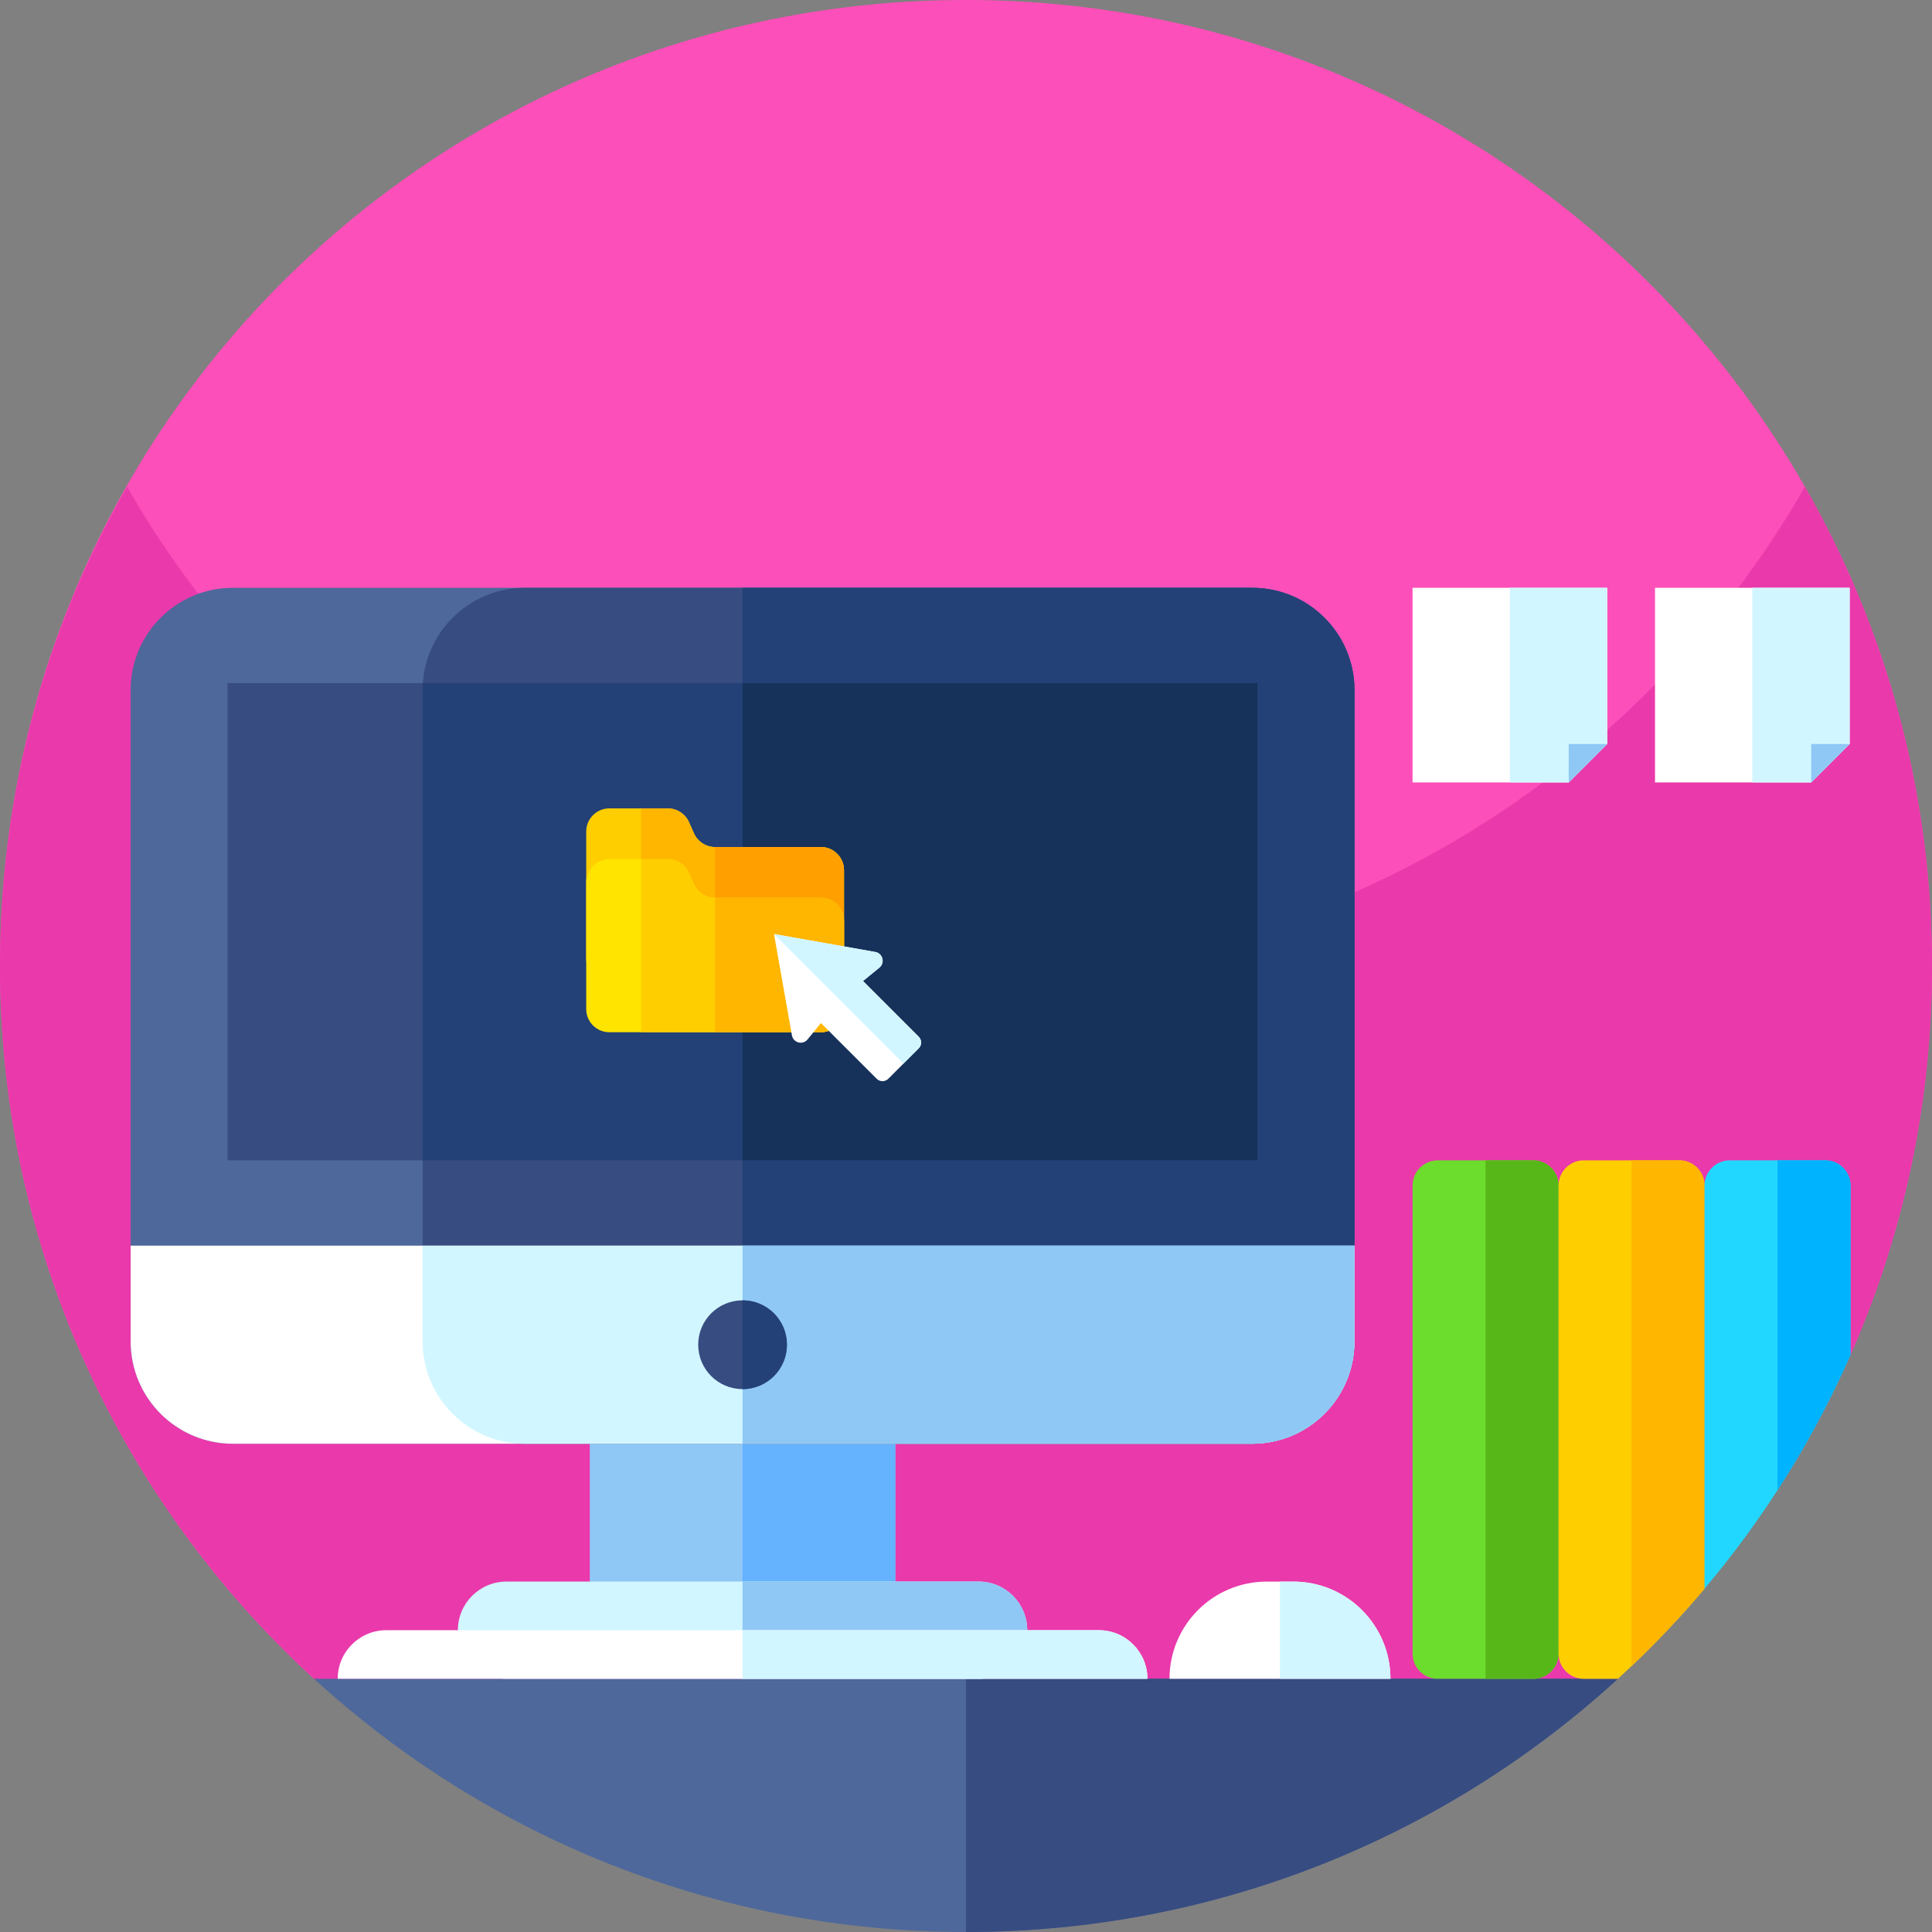 <svg id="Capa_1" enable-background="new 0 0 512 512" height="512" viewBox="0 0 512 512" width="512" xmlns="http://www.w3.org/2000/svg"><rect x="0" y="0" width="512" height="512" fill="#808080" stroke="none"/><path d="m428.77 444.91v-.01l.01.01z" fill="#fd4fb9"/><path d="m490.41 359.05-61.64 85.85c-111.136 43.163-234.404 43.164-345.541.003l-.009-.003c-51.798-47.413-84.043-115.847-83.204-191.793 1.557-140.933 115.611-253.412 256.552-253.106 141.119.306 255.432 114.808 255.432 255.999 0 36.66-7.71 71.52-21.59 103.05z" fill="#fd4fb9"/><path d="m512 256c0 36.66-7.71 71.52-21.59 103.05l-61.64 85.85c-111.136 43.163-234.404 43.164-345.541.003l-.009-.003c-51.14-46.81-83.22-114.11-83.22-188.9 0-46.22 12.25-89.57 33.68-127 44.12 77.07 127.16 129 222.32 129s178.21-51.93 222.32-129c21.43 37.43 33.68 80.78 33.68 127z" fill="#ea39ab"/><path d="m428.77 444.9c-45.53 41.68-106.19 67.1-172.77 67.1-66.59 0-127.24-25.43-172.78-67.1z" fill="#4e689b"/><path d="m428.77 444.9c-45.53 41.68-106.19 67.1-172.77 67.1v-67.1z" fill="#374c81"/><path d="m156.302 345.532h80.965v80.965h-80.965z" fill="#8fc8f5"/><path d="m196.785 345.532h40.483v80.965h-40.483z" fill="#65b2fe"/><path d="m358.949 182.882v172.613c0 14.974-12.141 27.115-27.115 27.115h-270.097c-14.974 0-27.115-12.141-27.115-27.115v-172.613c0-14.974 12.141-27.11 27.115-27.11h270.097c14.974-.001 27.115 12.136 27.115 27.11z" fill="#4e689b"/><path d="m358.949 182.882v172.613c0 14.974-12.141 27.115-27.115 27.115h-192.713c-14.974 0-27.115-12.141-27.115-27.115v-172.613c0-14.974 12.141-27.11 27.115-27.11h192.712c14.975-.001 27.116 12.136 27.116 27.11z" fill="#374c81"/><path d="m358.949 182.882v172.613c0 14.974-12.141 27.115-27.115 27.115h-135.049v-226.839h135.048c14.975 0 27.116 12.137 27.116 27.111z" fill="#234177"/><path d="m358.949 330.117v25.377c0 14.974-12.141 27.115-27.115 27.115h-270.097c-14.974 0-27.115-12.141-27.115-27.115v-25.377z" fill="#fff"/><path d="m358.949 330.117v25.377c0 14.974-12.141 27.115-27.115 27.115h-192.713c-14.974 0-27.115-12.141-27.115-27.115v-25.377z" fill="#d1f6ff"/><path d="m272.228 432.017c0 7.115-5.768 12.883-12.883 12.883h-125.12c-7.115 0-12.883-5.768-12.883-12.883 0-7.115 5.768-12.883 12.883-12.883h125.121c7.115 0 12.882 5.768 12.882 12.883z" fill="#d1f6ff"/><path d="m358.949 330.117v25.377c0 14.974-12.141 27.115-27.115 27.115h-135.049v-52.492z" fill="#8fc8f5"/><path d="m60.3 181.024h272.971v126.48h-272.971z" fill="#374c81"/><path d="m333.271 181.024v126.48h-221.265v-124.622c0-.624.023-1.243.065-1.858z" fill="#234177"/><path d="m196.785 181.024h136.486v126.48h-136.486z" fill="#16325b"/><path d="m272.228 432.017c0 7.115-5.768 12.883-12.883 12.883h-62.561v-25.766h62.561c7.116 0 12.883 5.768 12.883 12.883z" fill="#8fc8f5"/><path d="m208.54 356.359c0 6.494-5.261 11.765-11.755 11.765s-11.755-5.271-11.755-11.765 5.261-11.755 11.755-11.755 11.755 5.261 11.755 11.755z" fill="#374c81"/><path d="m208.54 356.359c0 6.494-5.261 11.765-11.755 11.765v-23.52c6.494 0 11.755 5.261 11.755 11.755z" fill="#234177"/><path d="m223.669 230.605v23.342c0 3.385-2.75 6.135-6.135 6.135h-56.046c-3.385 0-6.135-2.75-6.135-6.135v-33.582c0-3.385 2.75-6.135 6.135-6.135h15.491c2.423 0 4.616 1.427 5.605 3.634l1.323 2.973c.989 2.206 3.182 3.634 5.605 3.634h28.023c3.384-.001 6.134 2.743 6.134 6.134z" fill="#ffce00"/><path d="m223.669 230.605v23.342c0 3.385-2.75 6.135-6.135 6.135h-47.633v-45.852h7.077c2.423 0 4.616 1.427 5.605 3.634l1.323 2.973c.989 2.213 3.182 3.634 5.605 3.634h28.023c3.385-.001 6.135 2.749 6.135 6.134z" fill="#ffb600"/><path d="m223.669 230.605v23.342c0 3.385-2.75 6.135-6.135 6.135h-28.023v-35.612h28.023c3.385 0 6.135 2.744 6.135 6.135z" fill="#ff9f00"/><path d="m223.669 244.074v23.342c0 3.385-2.75 6.135-6.135 6.135h-56.046c-3.385 0-6.135-2.75-6.135-6.135v-33.582c0-3.385 2.75-6.135 6.135-6.135h15.491c2.423 0 4.616 1.427 5.605 3.634l1.323 2.973c.989 2.213 3.182 3.634 5.605 3.634h28.023c3.384-.001 6.134 2.749 6.134 6.134z" fill="#ffe400"/><path d="m223.669 244.074v23.342c0 3.385-2.75 6.135-6.135 6.135h-47.633v-45.852h7.077c2.423 0 4.616 1.427 5.605 3.634l1.323 2.973c.989 2.213 3.182 3.634 5.605 3.634h28.023c3.385-.001 6.135 2.749 6.135 6.134z" fill="#ffce00"/><path d="m223.669 244.074v23.342c0 3.385-2.75 6.135-6.135 6.135h-28.023v-35.612h28.023c3.385 0 6.135 2.75 6.135 6.135z" fill="#ffb600"/><path d="m233.041 256.436-4.338 3.543 14.763 14.763c.851.851.851 2.23 0 3.081l-8.061 8.061c-.85.85-2.228.85-3.078 0l-14.765-14.765-3.545 4.339c-1.277 1.563-3.799.906-4.151-1.082l-4.752-26.846 26.845 4.753c1.988.354 2.645 2.876 1.082 4.153z" fill="#fff"/><path d="m233.041 256.436-4.338 3.543 14.763 14.763c.851.851.851 2.23 0 3.081l-4.03 4.03-34.322-34.322 26.845 4.753c1.988.353 2.645 2.875 1.082 4.152z" fill="#d1f6ff"/><path d="m304.08 444.9h-214.59c0-3.56 1.44-6.78 3.77-9.11 2.34-2.33 5.56-3.77 9.11-3.77h188.83c7.11 0 12.88 5.77 12.88 12.88z" fill="#fff"/><path d="m304.08 444.9h-107.29v-12.88h94.41c7.11 0 12.88 5.77 12.88 12.88z" fill="#d1f6ff"/><path d="m368.484 444.9h-58.55c0-7.11 2.88-13.55 7.55-18.22 4.66-4.66 11.11-7.54 18.22-7.54h7.01c14.23 0 25.77 11.53 25.77 25.76z" fill="#fff"/><path d="m368.484 444.9h-29.28v-25.76h3.51c14.23 0 25.77 11.53 25.77 25.76z" fill="#d1f6ff"/><path d="m425.924 155.771v41.391c-3.979 3.981-6.211 6.211-10.193 10.193h-41.391v-51.584z" fill="#fff"/><path d="m425.924 155.771v41.391c-3.979 3.981-6.211 6.211-10.193 10.193h-15.598v-51.584z" fill="#d1f6ff"/><path d="m415.732 207.355v-10.192h10.192z" fill="#8fc8f5"/><path d="m490.181 155.771v41.391c-3.979 3.981-6.211 6.211-10.193 10.193h-41.391v-51.584z" fill="#fff"/><path d="m490.181 155.771v41.391c-3.979 3.981-6.211 6.211-10.193 10.193h-15.598v-51.584z" fill="#d1f6ff"/><path d="m479.989 207.355v-10.192h10.192z" fill="#8fc8f5"/><path d="m413.03 314.19v124.02c0 3.69-3 6.69-6.69 6.69h-25.31c-3.69 0-6.69-3-6.69-6.69v-124.02c0-3.69 3-6.69 6.69-6.69h25.31c3.69 0 6.69 3 6.69 6.69z" fill="#6cdc2d"/><path d="m413.03 314.19v124.02c0 3.69-3 6.69-6.69 6.69h-12.66v-137.4h12.66c3.69 0 6.69 3 6.69 6.69z" fill="#57b718"/><path d="m451.72 314.19v106.83c-6.07 7.19-12.53 14.05-19.35 20.52-1.19 1.13-2.39 2.25-3.6 3.36h-9.05c-3.7 0-6.69-3-6.69-6.69v-124.02c0-3.69 2.99-6.69 6.69-6.69h25.31c3.69 0 6.69 3 6.69 6.69z" fill="#ffce00"/><path d="m451.72 314.19v106.83c-6.07 7.19-12.53 14.05-19.35 20.52v-134.04h12.66c3.69 0 6.69 3 6.69 6.69z" fill="#ffb600"/><path d="m490.41 314.19v44.86c-5.51 12.51-11.99 24.5-19.35 35.87-5.9 9.12-12.36 17.83-19.34 26.1v-106.83c0-3.69 2.99-6.69 6.69-6.69h25.31c3.69 0 6.69 3 6.69 6.69z" fill="#22d7ff"/><path d="m490.41 314.19v44.86c-5.51 12.51-11.99 24.5-19.35 35.87v-87.42h12.66c3.69 0 6.69 3 6.69 6.69z" fill="#00b3fe"/></svg>
